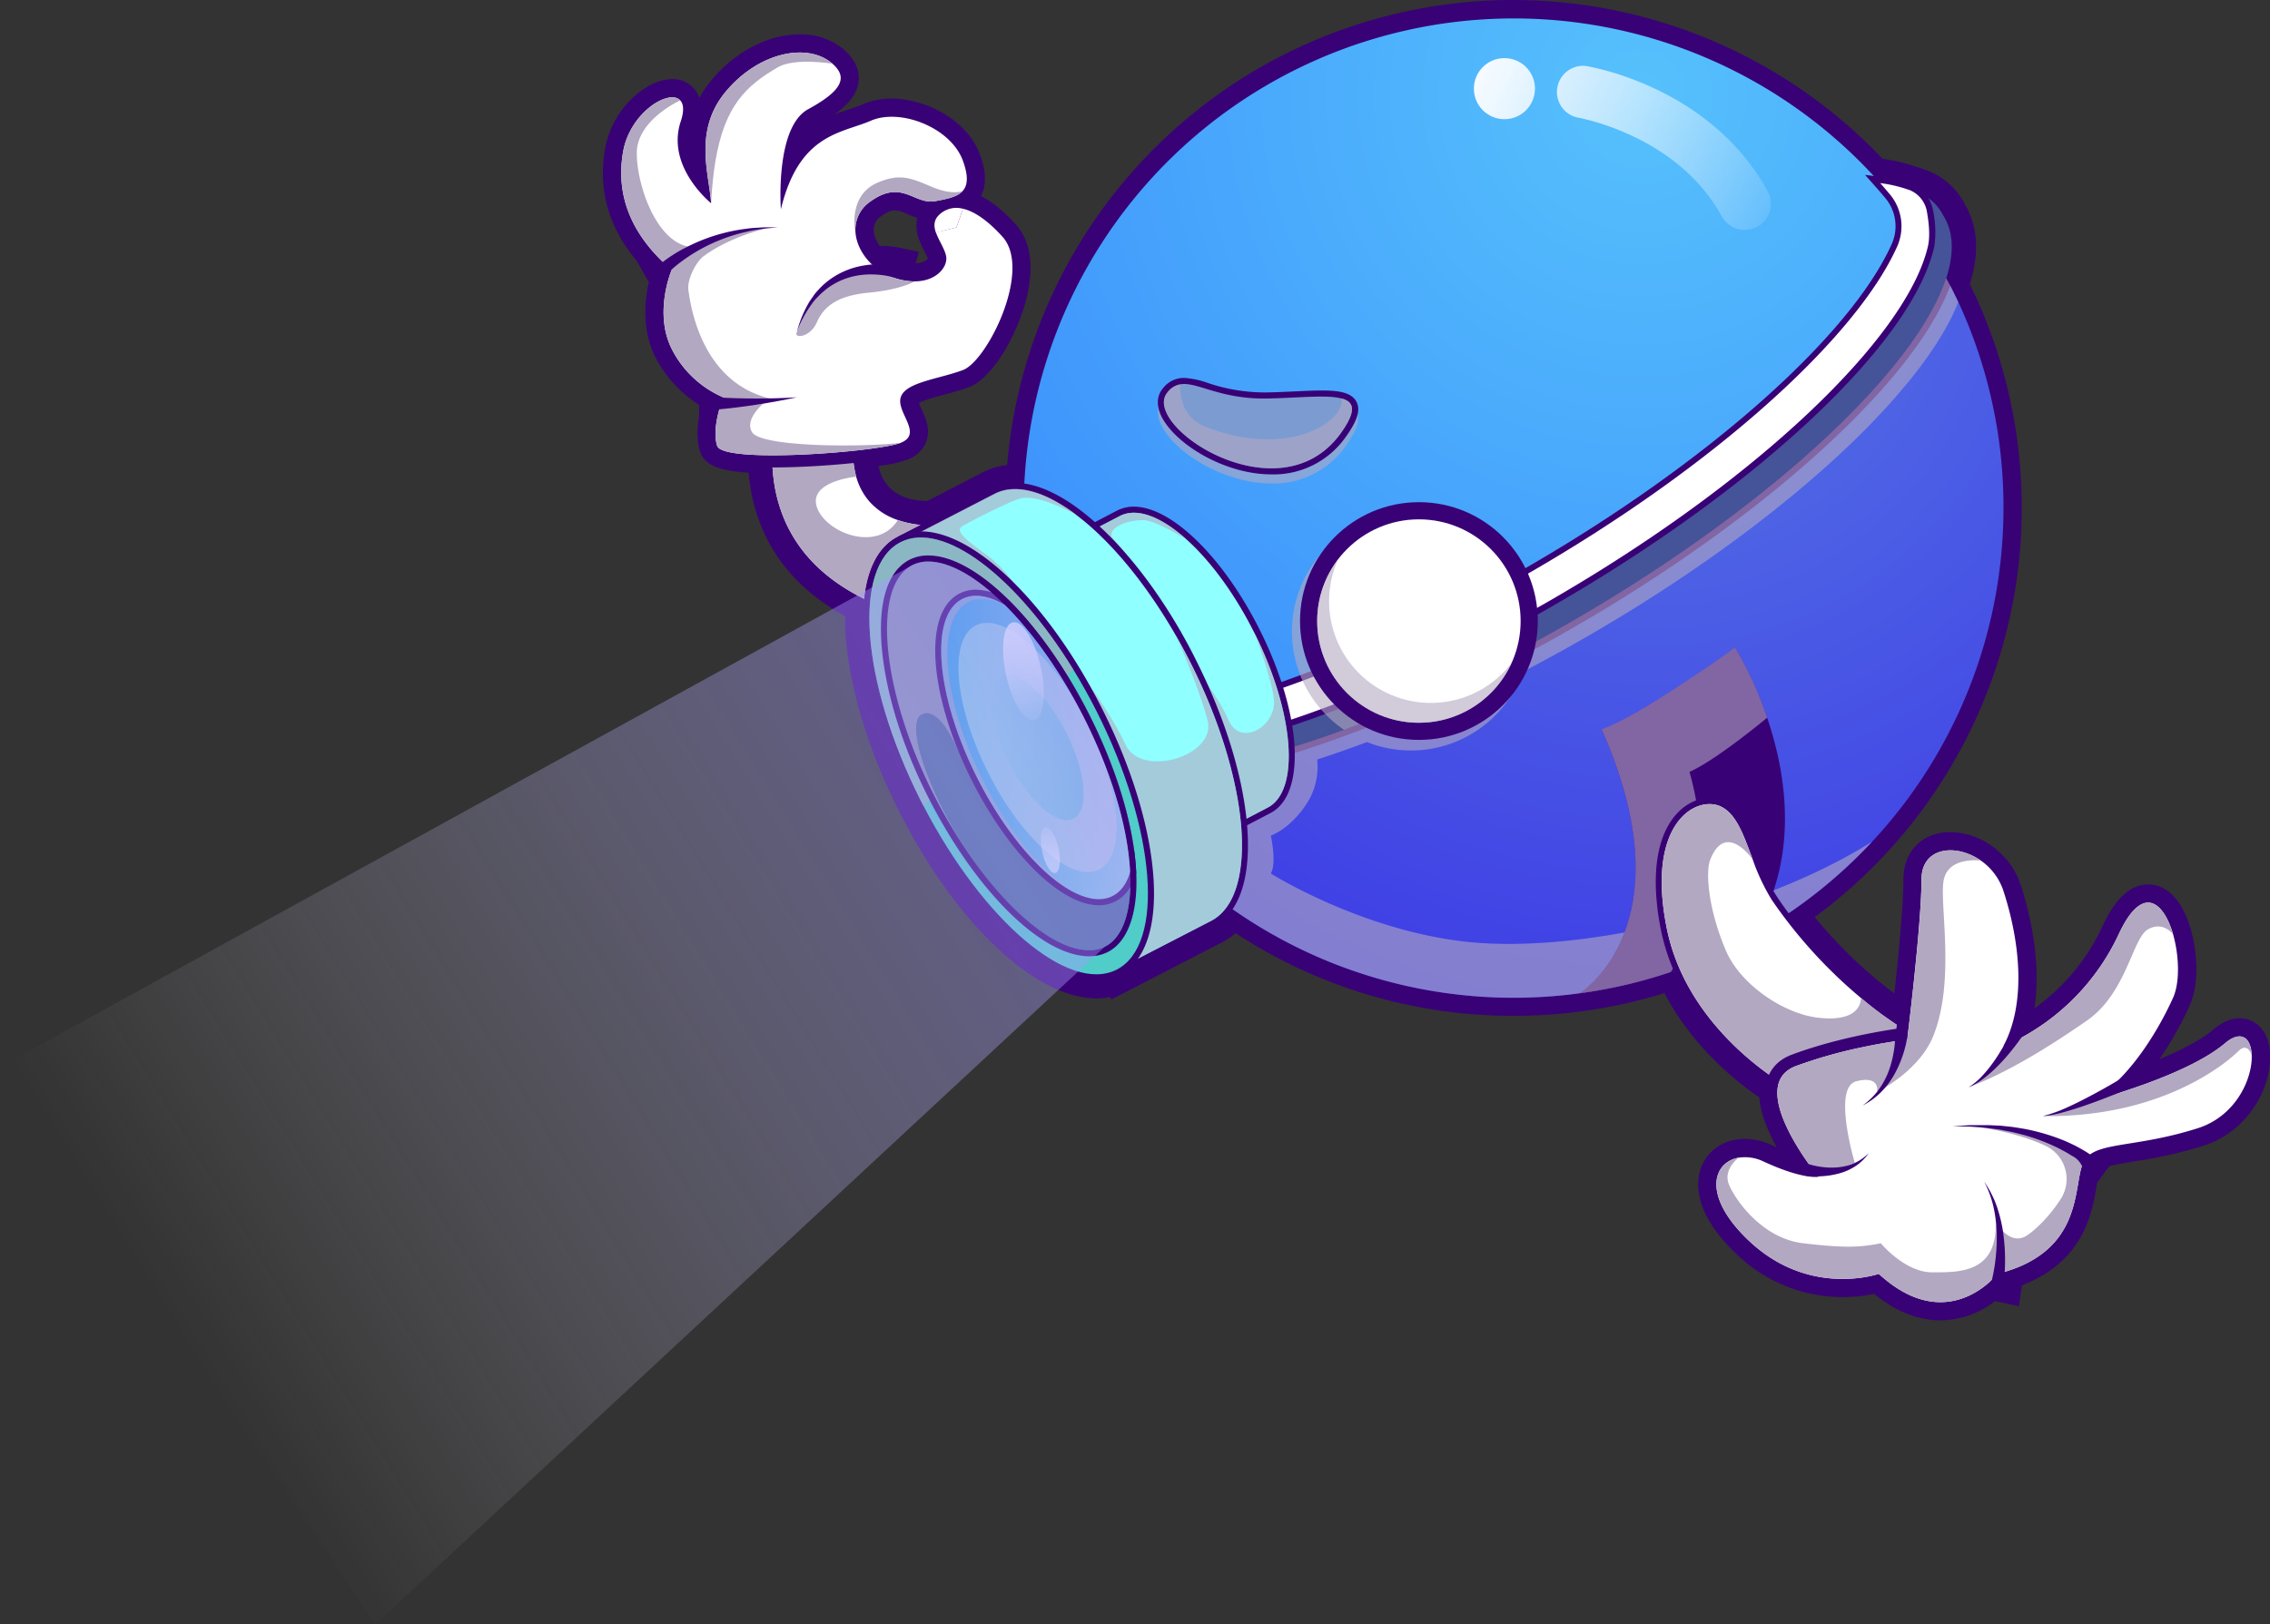 <svg xmlns="http://www.w3.org/2000/svg" xmlns:xlink="http://www.w3.org/1999/xlink" viewBox="0 0 748.25 535.55">
  <rect x="0" y="0" width="748.25" height="535.55" fill="#333333" stroke="none"/>
  <defs>
    <radialGradient id="未命名的渐变_643" data-name="未命名的渐变 643" cx="540.56" cy="31.36" r="281.64" gradientUnits="userSpaceOnUse">
      <stop offset="0" stop-color="#56c1fc"/>
      <stop offset="1" stop-color="#3a8cfc"/>
    </radialGradient>
    <radialGradient id="未命名的渐变_636" data-name="未命名的渐变 636" cx="545.46" cy="86.93" r="251.94" gradientUnits="userSpaceOnUse">
      <stop offset="0" stop-color="#5577e5"/>
      <stop offset="1" stop-color="#3f3ee5"/>
    </radialGradient>
    <linearGradient id="未命名的渐变_170" data-name="未命名的渐变 170" x1="310.27" y1="246.45" x2="373.68" y2="246.45" gradientUnits="userSpaceOnUse">
      <stop offset="0" stop-color="#30a4e4"/>
      <stop offset="1" stop-color="#9dd0e4"/>
    </linearGradient>
    <linearGradient id="未命名的渐变_6" data-name="未命名的渐变 6" x1="315.94" y1="246.45" x2="368.03" y2="246.45" gradientTransform="translate(147.71 -127.65) rotate(26.78)" gradientUnits="userSpaceOnUse">
      <stop offset="0" stop-color="#85d0e4"/>
      <stop offset="1" stop-color="#bbd0e4"/>
    </linearGradient>
    <linearGradient id="未命名的渐变_14" data-name="未命名的渐变 14" x1="326.78" y1="246.45" x2="357.19" y2="246.45" gradientTransform="translate(147.71 -127.65) rotate(26.78)" gradientUnits="userSpaceOnUse">
      <stop offset="0" stop-color="#87d0e5"/>
      <stop offset="0.3" stop-color="#6ecae1"/>
      <stop offset="0.95" stop-color="#2dbbd6"/>
      <stop offset="1" stop-color="#28bad5"/>
    </linearGradient>
    <linearGradient id="未命名的渐变_18" data-name="未命名的渐变 18" x1="-646.16" y1="904.08" x2="-653.09" y2="923.22" gradientTransform="matrix(-0.57, 0.46, -0.17, -1.61, 115.94, 1994.39)" gradientUnits="userSpaceOnUse">
      <stop offset="0" stop-color="#fff" stop-opacity="0"/>
      <stop offset="0.22" stop-color="#fff" stop-opacity="0.24"/>
      <stop offset="0.6" stop-color="#fff" stop-opacity="0.64"/>
      <stop offset="0.87" stop-color="#fff" stop-opacity="0.9"/>
      <stop offset="1" stop-color="#fff"/>
    </linearGradient>
    <linearGradient id="未命名的渐变_18-2" x1="-642.6" y1="882.74" x2="-645.85" y2="891.75" gradientTransform="matrix(0.57, -0.46, 0.17, 1.61, 568.88, -1447.8)" xlink:href="#未命名的渐变_18"/>
    <linearGradient id="未命名的渐变_18-3" x1="583.3" y1="93.68" x2="494.98" y2="0.13" gradientTransform="translate(18.03 200.46) rotate(-21.22)" xlink:href="#未命名的渐变_18"/>
    <linearGradient id="未命名的渐变_18-4" x1="587.83" y1="89.4" x2="499.51" y2="-4.14" gradientTransform="translate(18.03 200.46) rotate(-21.22)" xlink:href="#未命名的渐变_18"/>
    <linearGradient id="未命名的渐变_651" data-name="未命名的渐变 651" x1="61.5" y1="443.89" x2="365.54" y2="255.9" gradientUnits="userSpaceOnUse">
      <stop offset="0" stop-color="#fff" stop-opacity="0"/>
      <stop offset="0.22" stop-color="#e8e5ff" stop-opacity="0.24"/>
      <stop offset="0.6" stop-color="#c0b9ff" stop-opacity="0.64"/>
      <stop offset="0.87" stop-color="#a79dff" stop-opacity="0.9"/>
      <stop offset="1" stop-color="#9d92ff"/>
    </linearGradient>
  </defs>
  <g style="isolation: isolate">
    <g id="Layer_2" data-name="Layer 2">
      <g id="图层_2" data-name="图层 2">
        <g>
          <g>
            <g>
              <path d="M742.22,347.87c-.19-5.52-3.36-8.49-8.82-3.87-8.78,7.43-25.79,13.5-35.89,16.65l3.31-1.37L699,355.72l-.74.44c7.38-7.34,13.78-17.76,18-27.16,2.34-5.18,2-14,0-21h0c-3.07-10.53-10.07-16.84-17.89,0a74.94,74.94,0,0,1-32.22,34.23c.19-.27.39-.54.57-.83l-3.5-1.93c-.8,1.75-1.76,3.56-2.74,5.3l-.09.15h0c8-15.07,5-35.92,0-51.21a19.58,19.58,0,0,0-7.38-9.93c-8.25-5.82-19.62-4.56-19.62,6.22,0,7.83-1.29,21.88-2.52,33.5-.61,5.84-1.21,11.07-1.63,14.6-17.44-10.81-31.59-26.2-39.66-37a161.62,161.62,0,0,0,55.9-201.5c-.86-1.85-1.76-3.67-2.68-5.48.22-.62.44-1.23.64-1.84,2.78-8.62,2.51-15.91-.81-21.66l-.25-.42c-1.59-2.8-4-7-11.44-9.14l-.54-.16-.06,0-.09-.08-.46-.13A46.39,46.39,0,0,0,620,58.39l-2.35-.31A161.49,161.49,0,0,0,337.61,159.42a22.52,22.52,0,0,0-3-.22,16.77,16.77,0,0,0-7.59,1.74l-20,10.32c-8.24-.07-23.95-2.84-23.88-22.83,6.56-.74,11.77-1.62,13.79-2.43,7.5-3-1.5-10.05,0-15s12.55-6,20.53-9,23-33,13-44c-5.17-5.68-9.54-8.43-13.1-9.2a8.16,8.16,0,0,0-7.9,2.2c-1.68,1.68-1.6,3.66-.9,5.7,1,2.81,3.11,5.74,3.4,8.14.39,3.28-3.26,8-10.47,8h0a21.26,21.26,0,0,1-6.52-1.11c-.42-.13-.83-.29-1.24-.46l.73.2,1-3.86a22.71,22.71,0,0,0-2.88-.39c-.94-.07-1.87-.1-2.8-.09s-1.57,0-2.35.12A16.63,16.63,0,0,1,282,76.34a11.25,11.25,0,0,1,5.11-10c10.34-7.32,14.23,1.32,21.28,0,3.7-.7,7.12-1.3,8.94-3.31h0c1.65-1.82,2-4.78.1-10-4-11-20.68-17.4-30.34-13.2S263.4,44,257.4,69c0,0-2-27,9-33s13.27-10.39,8-15c-8-7-24-4-35,9s-5.61,27.37-5,37c0,0-15-12-10-27,1.16-3.48.92-5.72-.17-6.9C220.62,29.2,207.7,37,205.4,50c-2.72,15.44,3.78,27.37,13.1,36.36-.5.38-1,.78-1.51,1.23l2.83,2.82c.46-.48,1-1,1.52-1.47l.06.06s-6,14,0,26a34,34,0,0,0,17,16,.82.82,0,0,1,0,.11c-.65,0-1.31-.06-2-.11v4l.72-.07c-1,3.46-1.91,8.48-.72,12.07.7,2.1,7.41,3,16.15,3.1-.14,14.34,4.7,36.3,32.17,49.5a71.17,71.17,0,0,0,.1,10.28c1.26,16.33,7.25,35.82,16.86,54.88,17.38,34.42,41.93,58.47,59.7,58.47a16.67,16.67,0,0,0,7.58-1.74h0l31-16a17,17,0,0,0,6.33-5.7A161.75,161.75,0,0,0,520.6,327.55c1.29-.17,2.56-.36,3.84-.56l1.42-.24c.8-.14,1.6-.27,2.4-.42l1.17-.23c.88-.16,1.77-.33,2.64-.51l.85-.19c1-.21,2-.42,2.94-.65l.58-.15c1.06-.25,2.12-.51,3.17-.78l.39-.1,3.33-.91.26-.08c1.15-.33,2.28-.67,3.41-1l.23-.07c1.14-.36,2.27-.73,3.4-1.11h0l.3-.1.82-.29c9,20.85,26.56,33.72,34.2,38.56-1.07,7.82,6,19.13,10.29,25.16-.29-.09-.57-.18-.83-.28l-1.07,3.86a23.67,23.67,0,0,0,3.12.33c.59,0,1.17.05,1.75,0l.16.2s-5,1-18-5a14.06,14.06,0,0,0-8.3-1.3,9.3,9.3,0,0,0-3.54,1.36c-5.63,3.65-6.24,13.51,6.84,25.94,20,19,42.89,11,42.89,11,18.39,16.87,32.48,6.63,37.3,2-.05.2-.09.42-.14.62l3.91.84c.19-1.39.31-2.74.39-4.07,25-7.44,22.83-26.91,25.52-34.94a5.32,5.32,0,0,0,.63,1.09l3.07-4.13c-.33-.26-.65-.49-1-.72,5.37-3.88,17.34-2.91,35.39-8.65,12.74-4.05,18.1-16.49,17.83-24.1Z" fill="#390176"/>
              <g>
                <path d="M639.6,435.33c-7.4,0-14.73-2.93-21.84-8.73a49.29,49.29,0,0,1-10.35,1.07,50.21,50.21,0,0,1-35.14-14.32c-11.16-10.61-12.92-19.13-12.43-24.41A14.26,14.26,0,0,1,566.3,378a15.19,15.19,0,0,1,5.81-2.25,18.15,18.15,0,0,1,3-.25,21,21,0,0,1,8.8,2l1.75.79c-2.95-5.33-5.32-11.12-5.73-16.45-8.09-5.55-22.25-17.05-31.3-34.41-1.12.35-2.25.69-3.39,1l-.27.09c-1.15.32-2.3.64-3.46.94l-.39.1c-1.1.29-2.2.56-3.3.82l-.59.15c-1,.24-2,.46-3.06.68l-.88.19-2.68.53-1.27.24c-.67.13-1.35.24-2,.35l-1,.17-.94.16c-1.32.21-2.65.41-4,.59a169.72,169.72,0,0,1-22.5,1.5,166.47,166.47,0,0,1-91.63-27.28,22,22,0,0,1-4.61,3.13l-36.35,18.76-.41-.81a24,24,0,0,1-4.52.43c-20.27,0-46.41-24.83-65.05-61.77-10-19.74-16.18-40-17.49-57.12-.19-2.44-.28-4.83-.25-7.14-24.39-13.22-30.68-33.37-31.83-47.3-10.21-.62-14.59-2.63-16-7-1-3.13-1.14-7-.31-11.57v-3.79A40.32,40.32,0,0,1,216,117.68c-4.47-8.94-3.53-18.56-2.12-24.68l-4.09-7.13c-9.25-11-12.72-23.39-10.33-36.91,2.3-13.09,13.56-22.87,22.08-22.87a9.14,9.14,0,0,1,9,6.22,35.87,35.87,0,0,1,4.23-6.19c7.85-9.26,18.61-14.79,28.8-14.79a22,22,0,0,1,14.74,5.15c4.4,3.86,5,7.75,4.7,10.34-.5,4.51-3.86,8-8,10.94,1.69-.66,3.33-1.21,4.88-1.73,1.72-.58,3.34-1.12,4.74-1.73a23,23,0,0,1,9.25-1.8c11,0,24.92,6.9,29.12,18.45.82,2.24,3.08,8.44.35,13.72,3.69,1.84,7.47,4.92,11.45,9.29,4.88,5.36,6.14,13.67,3.65,24-2.87,12-11.17,26.71-18.93,29.64-2.7,1-5.56,1.79-8.32,2.53-2.55.69-6.59,1.77-8.3,2.74.23.63.61,1.46.89,2.08,1.31,2.85,3.09,6.76,1.43,10.9a10.33,10.33,0,0,1-6.13,5.7,46.69,46.69,0,0,1-9.52,2.08c2.23,10.27,11.28,11.43,16,11.59l18.66-9.63a22.21,22.21,0,0,1,7.76-2.27A167.34,167.34,0,0,1,498.53,0h.38A168,168,0,0,1,620.59,52.41l.22,0A53.21,53.21,0,0,1,631.6,55l1.8.49.15.15A23,23,0,0,1,647.6,67.24l.24.41c4.14,7.16,4.63,15.92,1.46,26.05.59,1.19,1.13,2.31,1.63,3.38A167.51,167.51,0,0,1,598.2,302.37a151.89,151.89,0,0,0,26.21,25.19c.17-1.5.34-3.07.51-4.69,1.63-15.37,2.48-26.74,2.48-32.87,0-9.36,6.24-15.65,15.52-15.65a23.88,23.88,0,0,1,13.56,4.53,25.39,25.39,0,0,1,9.63,13c2.53,7.74,6.94,24.4,4.5,40.56A68.72,68.72,0,0,0,693,305.47c1.6-3.43,6.44-13.87,15.11-13.87,3.62,0,10.25,1.92,14,14.72l.23.82v.05c2,7.35,2.54,17.47-.54,24.28a112.43,112.43,0,0,1-10,17.74c7.94-3.27,14.06-6.61,17.81-9.79,2.9-2.45,5.81-3.7,8.66-3.7,4.51,0,9.17,3.28,9.94,10.56l.1.2v1.29c.35,11-7.23,25.25-22,30a150,150,0,0,1-23,5.18c-3.12.51-6,1-8,1.53l-4,5.38c-.07.41-.15.83-.22,1.26-.85,4.91-2,11.64-6,18-4.06,6.57-10.32,11.49-18.65,14.68,0,.15-.92,6.85-.92,6.85L657.62,429A29.76,29.76,0,0,1,639.6,435.33ZM290.16,81.09c.94,0,1.9,0,2.85.11a28.53,28.53,0,0,1,3.62.49L302.86,83l-1,3.82c2.46-.1,3.63-1.07,4-1.56-.22-.59-.74-1.61-1.1-2.32a35.13,35.13,0,0,1-1.91-4.25,12.32,12.32,0,0,1-.5-6.89,35.82,35.82,0,0,1-3.43-1.27A11,11,0,0,0,295,69.34c-.45,0-1.81,0-4.46,1.88A5.26,5.26,0,0,0,288,76.05a9.52,9.52,0,0,0,2,5Z" fill="#390176"/>
                <g>
                  <path d="M623.68,65A14.73,14.73,0,0,1,625.9,80C613.25,110,566.64,152.8,504.2,188.84c-59,34.06-116.17,52.85-149.5,51.44a159.71,159.71,0,0,1-10-24.77A161.53,161.53,0,0,1,619.76,60.37C621.1,61.87,622.4,63.4,623.68,65Z" fill="url(#未命名的渐变_643)"/>
                  <path d="M660.4,167.5A161.51,161.51,0,0,1,367,260.69q-1.67-2.35-3.26-4.78c15.38,1.75,37-1.6,62.1-9.44,27.76-8.66,59.8-22.82,92.38-41.63C583.72,167,631.81,121.71,641.54,91.69c1.39,2.6,2.7,5.25,4,7.93A160.89,160.89,0,0,1,660.4,167.5Z" fill="url(#未命名的渐变_636)"/>
                  <path d="M372.28,258.36a78.2,78.2,0,0,1-8.78-.46c-11.77-1.35-19.75-5.51-23.74-12.39l-3.89-6.8,6.53,3.86c4.25,2.54,10.07,4.09,17.29,4.6,1.77.13,3.65.19,5.58.19,34.63,0,90.16-19.64,144.93-51.25,65.64-37.89,116.35-85.3,123.34-115.28.05-.22.09-.41.12-.61a30.21,30.21,0,0,0-.48-10.16,7.4,7.4,0,0,0-3.64-5.12l-.56-.3-.29-.6-2.13-4.22L631,61.08c7.43,2.12,9.85,6.34,11.44,9.14l.25.42c3.32,5.75,3.59,13,.81,21.66-10.15,31.3-60.07,77.22-124.25,114.27C463.87,238.52,407.58,258.36,372.28,258.36Z" fill="#390176"/>
                  <path d="M641.54,91.69c-9.73,30-57.82,75.32-123.34,113.15-62,35.82-122.08,54.76-154.48,51.07-10.78-1.23-18.5-5-22.23-11.4l-.12-.22c4.59,2.74,10.73,4.35,18.17,4.88,33,2.34,91.37-16.53,151.66-51.33,68.06-39.29,117.31-86.63,124.28-116.56q.09-.36.15-.75c.6-3.38.1-7.61-.49-10.83a9.38,9.38,0,0,0-4.64-6.51l-.1-.19c7,2,8.91,5.89,10.5,8.64C644,77,644.08,83.82,641.54,91.69Z" fill="#455399"/>
                  <path d="M365.27,251.36c-2,0-4-.06-5.87-.19-7.84-.56-14.25-2.3-19-5.16l-.46-.28-.26-.46a20.25,20.25,0,0,1-2.39-7.46c-.82-6.54,1.08-14.35,5.65-23.22l2.23-4.34,1.45,4.67a158.74,158.74,0,0,0,9.39,23.4q1.16,0,2.34,0c34.63,0,90.16-19.63,144.9-51.24,59.46-34.33,106.69-76.2,120.35-106.69a14.48,14.48,0,0,0-2.15-15.09c-1-1.22-2.08-2.44-3.13-3.64l-3.55-4,5.31.7a46.39,46.39,0,0,1,9.77,2.29l.46.13.09.08a10.78,10.78,0,0,1,1.13.56,11.42,11.42,0,0,1,5.63,7.89,33.58,33.58,0,0,1,.49,11.54c0,.28-.1.59-.17.88-7.33,31.45-57.65,78.8-125.23,117.81C456.86,231.52,400.56,251.36,365.27,251.36Z" fill="#390176"/>
                  <path d="M635.63,80.53q-.06.39-.15.75c-7,29.93-56.22,77.27-124.28,116.56-60.29,34.8-118.67,53.67-151.66,51.33-7.44-.53-13.58-2.14-18.17-4.88a18.23,18.23,0,0,1-2.15-6.72c-.78-6.25,1.15-13.73,5.44-22.06a159.71,159.71,0,0,0,10,24.77c33.33,1.41,90.51-17.38,149.5-51.44C565.79,153.28,612,111.11,625.37,81.24a16.4,16.4,0,0,0-2.44-17.19q-1.56-1.86-3.17-3.68a44.83,44.83,0,0,1,9.41,2.21l.05,0a8.71,8.71,0,0,1,1.28.59,9.38,9.38,0,0,1,4.64,6.51C635.73,72.92,636.23,77.15,635.63,80.53Z" fill="#fff"/>
                  <path d="M487.48,310.88C451.05,308.25,418.9,288,418.9,288c2-3.51,0-12.49,0-12.49s6-2,11.32-9.8a22.27,22.27,0,0,0,3.95-15.29h0q8-2.59,16.41-5.76A39.2,39.2,0,0,0,502,221.47q10.53-5.47,21.2-11.63c63.42-36.62,110.51-80.24,122.29-110.22-1.25-2.68-2.56-5.33-4-7.93-9.73,30-57.82,75.32-123.34,113.15q-7.11,4.11-14.17,7.9a39.19,39.19,0,1,0-61,27.86c-6.06,2.24-12,4.25-17.69,6l-.19.06q-2.6.8-5.14,1.54l-1,.29-4.3,1.2-1.09.29c-1.49.39-2.95.77-4.41,1.13l-.7.17q-5.1,1.24-9.93,2.18l-.93.18-3.68.66-1.3.21c-1.1.18-2.19.34-3.26.5l-1.28.18-3.52.42-.77.09c-1.41.14-2.78.26-4.13.36l-.89.05c-1,.06-2,.12-3,.15l-1.32,0-2.47,0h-1.34c-.82,0-1.62,0-2.42-.09l-1.13-.05c-1.14-.08-2.26-.17-3.34-.29q1.59,2.43,3.26,4.78a161.42,161.42,0,0,0,250.07,16.9C580.21,300.66,523.89,313.5,487.48,310.88Z" fill="#b2a8c1" opacity="0.6" style="mix-blend-mode: multiply"/>
                  <g>
                    <circle cx="467.71" cy="204.76" r="39.19" fill="#390176"/>
                    <circle cx="467.71" cy="204.76" r="33.53" fill="#fff"/>
                    <path d="M471.63,231.76a33.53,33.53,0,0,1-30.53-47.39,33.53,33.53,0,1,0,57.14,34.25A33.47,33.47,0,0,1,471.63,231.76Z" fill="#b2a8c1" opacity="0.6" style="mix-blend-mode: multiply"/>
                  </g>
                  <g>
                    <path d="M407,271.1c-1.5-15.44-7.29-33.78-16.3-51.63-8.89-17.61-20.06-33-31.45-43.42l-2.12-1.93,11.13-5.8a11.94,11.94,0,0,1,5.48-1.27c12.36,0,29.36,16.56,41.33,40.27,14.12,28,15.69,54.7,3.59,60.81l-11.37,5.92Z" fill="#390176"/>
                    <path d="M417.76,266.34,409,270.91c-1.47-15.09-7.06-33.62-16.51-52.34a181.94,181.94,0,0,0-14.25-23.7,128,128,0,0,0-17.64-20.3l8.59-4.48c5.68-2.87,13.73.36,22,7.84,7.69,6.92,15.61,17.51,22.06,30.29l0,0v0C426.7,234.83,428.69,260.82,417.76,266.34Z" fill="#8fffff"/>
                    <path d="M378.24,194.87a128,128,0,0,0-17.64-20.3l8.59-4.48c5.68-2.87,13.73.36,22,7.84,0,0-10.33-6.43-14.33-6.43-7,0-12.17,3.43-10,6S374.9,186.5,378.24,194.87Z" fill="#b2a8c1" opacity="0.6" style="mix-blend-mode: multiply"/>
                    <path d="M417.76,266.34,409,270.91c-1.47-15.09-7.06-33.62-16.51-52.34,0,0,8.55,9.84,12.48,18.89s15.93,2,14.93-7c-.78-7-6.14-21.15-6.59-22.23C426.7,234.83,428.69,260.82,417.76,266.34Z" fill="#b2a8c1" opacity="0.6" style="mix-blend-mode: multiply"/>
                  </g>
                  <path d="M311.9,171l-15,7.74c-6.32,3.19-9.69,11-10.24,21.78C240.91,180,254.4,136,254.4,136l29.34,5.15C278.09,176.3,311.9,171,311.9,171Z" fill="#390176"/>
                  <path d="M303.48,173.08l-7.5,3.86c-6.21,3.14-10,10.21-11.09,20.52-16.76-8.25-26.7-20.77-29.55-37.24a58.1,58.1,0,0,1,.54-21.93l25.6,4.49a35.85,35.85,0,0,0,.74,14.38,21.25,21.25,0,0,0,4.19,8,21.68,21.68,0,0,0,9.58,6.32A32.2,32.2,0,0,0,303.48,173.08Z" fill="#fff"/>
                  <path d="M303.48,173.08l-7.5,3.86c-6.21,3.14-10,10.21-11.09,20.52-16.76-8.25-26.7-20.77-29.55-37.24a58.1,58.1,0,0,1,.54-21.93l25.6,4.49a35.85,35.85,0,0,0,.74,14.38s-15.62,1.45-13,9.89,19.82,15.38,26.73,4.42h0A32.2,32.2,0,0,0,303.48,173.08Z" fill="#b2a8c1"/>
                  <path d="M254.76,154.11c-16.82,0-20.95-2.24-22.15-5.84-1.63-4.89-.3-11.26.87-15.2a38.51,38.51,0,0,1-15.65-16.28c-5.13-10.25-2.69-21.49-1.1-26.59-12.83-11.85-18-25.6-15.26-40.9,2.14-12.14,12.38-21.21,20.11-21.21A7.3,7.3,0,0,1,227.71,31c1.77,2.45,1.93,5.89.49,10.23a16.39,16.39,0,0,0,.46,11.36c-.5-7.82.55-16.77,7.69-25.21,7.47-8.83,17.66-14.09,27.27-14.09A20,20,0,0,1,277,18c3,2.64,4.37,5.53,4,8.61-.49,4.44-4.3,8.3-12.75,12.91-2.22,1.21-4,4.19-5.24,8.6,5.59-6.2,12.12-8.39,17.48-10.19,1.77-.59,3.43-1.14,4.91-1.79a21.15,21.15,0,0,1,8.45-1.63c10.33,0,23.34,6.41,27.24,17.13,2,5.39,2,9.35.26,12.47a9.34,9.34,0,0,1-1,1.45c4.1,1.52,8.44,4.79,13,9.76s5.51,12.53,3.18,22.21c-2.7,11.21-10.63,25.56-17.7,28.23-2.6,1-5.4,1.74-8.12,2.47-3.06.82-9.43,2.53-10,3.91-.11.6.8,2.6,1.29,3.67,1.21,2.67,2.73,6,1.39,9.33a8.4,8.4,0,0,1-5,4.58c-5.45,2.18-27.46,4.4-43.63,4.4ZM295,67.34a10,10,0,0,0-5.61,2.24A7.27,7.27,0,0,0,286,77c.72,4.64,5,9.21,10.09,10.85a17.38,17.38,0,0,0,5.29.92,7.76,7.76,0,0,0,5.77-2.07,2.35,2.35,0,0,0,.74-1.41A14.59,14.59,0,0,0,306.52,82c-1.47-2.91-3.8-7.49-1.56-11.68a22.34,22.34,0,0,1-5.29-1.67A12.56,12.56,0,0,0,295,67.34Z" fill="#390176"/>
                  <path d="M317.43,122c-8,3-19,4-20.53,9s7.5,12,0,15-58.5,7-60.5,1,2-16,2-16a34,34,0,0,1-17-16c-6-12,0-26,0-26-10.81-9.25-19-22-16-39,2.3-13,15.22-20.8,18.83-16.9,1.09,1.18,1.33,3.42.17,6.9-5,15,10,27,10,27-.61-9.63-6-24,5-37s27-16,35-9c5.27,4.61,3,9-8,15s-9,33-9,33c6-25,20-25,29.66-29.2S313.4,42,317.4,53c1.9,5.22,1.55,8.18-.1,10h0c-1.82,2-5.24,2.61-8.94,3.31-7,1.32-10.94-7.32-21.28,0a11.25,11.25,0,0,0-5.11,10c.22,4.6,3.07,9.33,7.36,12.48a19.34,19.34,0,0,0,5.59,2.87,21.26,21.26,0,0,0,6.52,1.11h0c7.21,0,10.86-4.68,10.47-8-.29-2.4-2.43-5.33-3.4-8.14L315.25,75l2.05-5.73V68.8c3.56.77,7.93,3.52,13.1,9.2C340.4,89,325.4,119,317.43,122Z" fill="#fff"/>
                  <path d="M317.3,68.8v.42L315.25,75,308.5,76.7c-.7-2-.78-4,.9-5.7A8.16,8.16,0,0,1,317.3,68.8Z" fill="#fff"/>
                  <path d="M317.28,63c-1.82,2-5.24,2.61-8.94,3.31-7,1.32-10.94-7.32-21.28,0a11.25,11.25,0,0,0-5.11,10c-.94-5.15-.05-12.84,7.14-16S299.9,58.5,306.9,61.5C313.61,64.38,317,63.12,317.28,63Z" fill="#b2a8c1"/>
                  <path d="M274.4,21s-12.46-2.06-18,1.18c-10.31,6-17.56,12.54-20.62,31.2-.33,2-.6,4.09-.83,6.36s-.41,4.68-.55,7.26c-.61-9.63-6-24,5-37S266.4,14,274.4,21Z" fill="#b2a8c1"/>
                  <path d="M301.42,92.8c-.32.19-4.6,2.68-14.85,3.67-10.67,1-15,4.58-17.32,9.81s-7.82,5.31-6.58,3.27l4-9.8,9.12-8.06,8.37-4.06,5.11,1.19a19.34,19.34,0,0,0,5.59,2.87A21.26,21.26,0,0,0,301.42,92.8Z" fill="#b2a8c1"/>
                  <path d="M247.9,142.5c-3-5,5.77-11.15,5.77-11.15-21.24-5.16-25.77-27.85-26.77-35.85v-.06c-.4-3.2,2.41-9,5-10.94,8.94-6.61,20.65-9.17,20.65-9.17-9.17.49-18.38,4.59-24.31,7.81a16.62,16.62,0,0,1,.66-1.64c-12,0-19-20-19-31s14.33-17.4,14.33-17.4C220.62,29.2,207.7,37,205.4,50c-3,17,5.19,29.75,16,39,0,0-6,14,0,26a34,34,0,0,0,17,16s-4,10-2,16,53,2,60.5-1C284.9,147.5,250.9,147.5,247.9,142.5Z" fill="#b2a8c1"/>
                  <path d="M419.1,159.41c-15.63,0-32.09-10.23-36.37-19.38-1.6-3.41-1.4-6.58.55-8.93a8.71,8.71,0,0,1,7.06-3.5,28.24,28.24,0,0,1,7.77,1.66,58.75,58.75,0,0,0,18.42,3.13h1c3.27-.06,6.4-.21,9.42-.35s6.12-.29,8.71-.29c5,0,9.8.45,11.48,3.74,1.38,2.68.28,6.24-3.54,11.56A29,29,0,0,1,419.1,159.41Z" fill="#b2a8c1" opacity="0.6" style="mix-blend-mode: multiply"/>
                  <g>
                    <path d="M367.14,317.93l.21-.11c14.52-7.67,11-45.38-7.64-82.35A185.09,185.09,0,0,0,348.5,216.2l-.1-.15c-15-22.38-32.58-36.85-44.82-36.85a12.59,12.59,0,0,0-5.77,1.31L296,176.94l31-16a16.77,16.77,0,0,1,7.59-1.74c7.94,0,17.4,4.81,27.37,13.89,9.57,8.73,18.92,20.76,27.05,34.81l.15.16.08.25c1.72,3,3.42,6.13,5,9.36,9.23,18.28,15.16,37.12,16.71,53.05,1.75,17.95-2.18,30.3-11,34.78l-31,16Z" fill="#390176"/>
                    <path d="M399.05,303.71l-31,16c16-8.09,13.09-46.21-6.56-85.14A187,187,0,0,0,350.07,215h0a152.86,152.86,0,0,0-11-14.56l0,0c-15.42-17.91-31.56-26.94-42.12-21.62l31-16c7.18-3.62,16.94-.61,27.29,7.32l0,0c1.78,1.36,3.58,2.87,5.38,4.51,9.18,8.37,18.55,20.27,26.78,34.54l0,0c1.75,3,3.45,6.18,5.09,9.42,9.45,18.72,15,37.25,16.51,52.34C410.58,287.21,407.37,299.51,399.05,303.71Z" fill="#8fffff"/>
                    <path d="M355.19,170c-.66-.37-13.29-7.54-19.29-5.54-4.09,1.37-15.53,7.14-18.76,9.07s4.79,6.84,8.76,9.93A46.9,46.9,0,0,1,339,200.34c-15.42-17.91-31.56-26.94-42.12-21.62l31-16C335.08,159.1,344.84,162.11,355.19,170Z" fill="#b2a8c1" opacity="0.6" style="mix-blend-mode: multiply"/>
                    <path d="M399.05,303.71l-31,16c16-8.09,13.09-46.21-6.56-85.14A187,187,0,0,0,350.07,215c.49.6,12.83,13.55,21,30.64,5.16,10.75,28.8,3.91,27.15-7.24-.42-2.89-5.34-17.55-10.85-29.2,1.75,3,3.45,6.18,5.09,9.42,9.45,18.72,15,37.25,16.51,52.34C410.58,287.21,407.37,299.51,399.05,303.71Z" fill="#b2a8c1" opacity="0.6" style="mix-blend-mode: multiply"/>
                  </g>
                  <path d="M419.1,156.41c-15.63,0-32.09-10.23-36.37-19.38-1.6-3.41-1.4-6.58.55-8.93a8.71,8.71,0,0,1,7.06-3.5,28.24,28.24,0,0,1,7.77,1.66,58.75,58.75,0,0,0,18.42,3.13h1c3.27-.06,6.4-.21,9.42-.35s6.12-.29,8.71-.29c5,0,9.8.45,11.48,3.74,1.38,2.68.28,6.24-3.54,11.56A29,29,0,0,1,419.1,156.41Z" fill="#390176"/>
                  <path d="M441.93,142.87c-20.23,28.11-66.18-2.62-57.11-13.49a6.84,6.84,0,0,1,4.26-2.67h0c5.49-.94,13,4.94,28.44,4.68,10.46-.18,19.84-1.33,24.68,0C446.49,132.48,447.21,135.53,441.93,142.87Z" fill="#7c9bd1"/>
                  <path d="M441.93,142.87c-20.23,28.11-66.18-2.62-57.11-13.49a6.84,6.84,0,0,1,4.26-2.67c-.09.26-.87,10.25,7.82,13.79,27,11,46.61-1.32,45.3-9.16C446.49,132.48,447.21,135.53,441.93,142.87Z" fill="#b2a8c1" opacity="0.6" style="mix-blend-mode: multiply"/>
                  <path d="M361.38,323.23c-17.77,0-42.32-24.05-59.7-58.47-9.61-19.06-15.6-38.55-16.86-54.88-1.31-16.94,2.67-28.64,11.19-32.94a16.66,16.66,0,0,1,7.57-1.74c17.78,0,42.33,24.05,59.7,58.47,9.62,19.06,15.61,38.55,16.87,54.88,1.3,16.94-2.67,28.64-11.19,32.94A16.67,16.67,0,0,1,361.38,323.23Z" fill="#390176"/>
                  <path d="M368.05,319.71c-15.77,8-44-16.14-63.65-54-.32-.61-.63-1.22-.94-1.84-19.64-38.93-22.58-77.05-6.56-85.14,14-7.08,38,11.22,56.88,42,2.68,4.37,5.27,9,7.71,13.83C381.14,273.5,384.08,311.62,368.05,319.71Z" fill="#50ccc9"/>
                  <path d="M353.78,220.74l-49.38,45c-.32-.61-.63-1.22-.94-1.84-19.64-38.93-22.58-77.05-6.56-85.14C310.94,171.64,334.86,189.94,353.78,220.74Z" fill="#b2a8c1" opacity="0.6" style="mix-blend-mode: multiply"/>
                  <path d="M364.22,312.11a11.51,11.51,0,0,1-5.22,1.18c-11,0-25.81-12.11-38.9-30.69-.4-.56-.79-1.13-1.18-1.71a168.07,168.07,0,0,1-11.28-19.14c-17.2-34.09-20.37-68.64-6.9-75.43a11.51,11.51,0,0,1,5.22-1.18c10.13,0,23.55,10.32,35.85,26.52a164.25,164.25,0,0,1,15.51,25c8.6,17,13.95,34.42,15.07,48.92C373.45,299.3,370.47,309,364.22,312.11Z" fill="#4a6899"/>
                  <path d="M318.92,280.89a168.07,168.07,0,0,1-11.28-19.14c-17.2-34.09-20.37-68.64-6.9-75.43a11.51,11.51,0,0,1,5.22-1.18c10.13,0,23.55,10.32,35.85,26.52l.08,4-26,32.06s-6-15.2-12-12.2S306.91,263,318.92,280.89Z" fill="#b2a8c1" opacity="0.6" style="mix-blend-mode: multiply"/>
                  <path d="M374.53,287.83c-1.28,4.52-3.62,7.73-6.92,9.4a11.91,11.91,0,0,1-5.4,1.24c-12.44,0-29.65-16.9-41.86-41.1-6.72-13.32-10.94-26.92-11.88-38.32-1-12,1.8-20.32,7.88-23.39a11.87,11.87,0,0,1,5.4-1.23,21.64,21.64,0,0,1,10.5,3.26c2.43,2.39,4.87,5,7.28,7.93a158.65,158.65,0,0,1,19.57,30.16c7.75,15.36,12.67,30.57,14.58,43.52A81.21,81.21,0,0,1,374.53,287.83Z" fill="#390176"/>
                  <path d="M373.68,279.3c-.15,8-2.44,13.86-7,16.15-11,5.53-30.92-11.92-44.58-39s-15.84-53.49-4.88-59c5.71-2.88,13.85.47,22.28,8.17a158.65,158.65,0,0,1,19.57,30.16C366.85,251.14,371.77,266.35,373.68,279.3Z" fill="url(#未命名的渐变_170)"/>
                  <path d="M324.13,257.47c-13.66-27.07-15.84-53.49-4.88-59,3.18-1.6,7.11-1.27,11.42.66-5.09-2.78-9.75-3.51-13.42-1.66-11,5.53-8.78,32,4.88,59,9.69,19.18,22.53,33.52,33.09,38.28C345.07,289.18,333.21,275.45,324.13,257.47Z" fill="#b2a8c1" opacity="0.6" style="mix-blend-mode: multiply"/>
                  <ellipse cx="341.98" cy="246.45" rx="18.26" ry="45.09" transform="translate(-74.36 180.51) rotate(-26.78)" fill="url(#未命名的渐变_6)"/>
                  <g opacity="0.4">
                    <ellipse cx="341.98" cy="246.45" rx="10.66" ry="26.31" transform="translate(-74.36 180.51) rotate(-26.78)" fill="url(#未命名的渐变_14)"/>
                  </g>
                  <path d="M577.45,308.63h0a160.43,160.43,0,0,1-56.84,18.91s36.3-22.05,7.3-87.05c0,0,6.16-1.75,22-12,17-11,22-15,22-15a118.67,118.67,0,0,1,10.6,23.18C589,255.78,593.32,283.69,577.45,308.63Z" fill="#390176"/>
                  <g opacity="0.8" style="mix-blend-mode: screen">
                    <ellipse cx="337.35" cy="221.31" rx="5.87" ry="16.49" transform="translate(-39.35 76.8) rotate(-12.28)" fill="url(#未命名的渐变_18)"/>
                  </g>
                  <g opacity="0.6" style="mix-blend-mode: screen">
                    <ellipse cx="346.2" cy="280.27" rx="2.76" ry="7.76" transform="translate(-51.68 80.04) rotate(-12.28)" fill="url(#未命名的渐变_18-2)"/>
                  </g>
                  <path d="M374.39,285.45c-1.14-14.75-6.57-32.39-15.28-49.67-15.64-31-37.5-52.64-53.14-52.64a13.51,13.51,0,0,0-6.13,1.39c-7.29,3.69-10.54,14.14-9.14,29.45,1.35,14.68,6.73,32,15.16,48.67,15.64,31,37.49,52.64,53.14,52.64a13.57,13.57,0,0,0,6.13-1.39C372.13,310.36,375.51,300,374.39,285.45Zm-10.17,26.66a11.48,11.48,0,0,1-5.22,1.18c-14.69,0-36.28-21.68-51.35-51.54-17.21-34.09-20.37-68.64-6.91-75.43a11.53,11.53,0,0,1,5.23-1.18c14.68,0,36.28,21.68,51.35,51.54,8.6,17,14,34.42,15.08,48.92C373.45,299.3,370.47,309,364.22,312.11Z" fill="#390176"/>
                  <path d="M556.9,254.5s12.53,41.05-6.24,66a160.42,160.42,0,0,1-30.06,7s36.3-22.05,7.3-87.05c0,0,6.16-1.75,22-12,17-11,22-15,22-15a118.67,118.67,0,0,1,10.6,23.18S565.9,250.5,556.9,254.5Z" fill="#b2a8c1" opacity="0.6" style="mix-blend-mode: multiply"/>
                  <path d="M589.66,360.87c-1.43-.76-35.11-18.95-42.22-54.48-1.9-9.52-3.84-27,4.55-37.28,3.13-3.81,7.32-6,11.51-6a10.84,10.84,0,0,1,4.8,1.09c5.42,2.71,8,9.58,10.71,16.85,1.85,4.95,3.77,10.06,6.68,14.52,7.6,11.65,27,34.67,51.55,47l6.61,3.33-7.38.45c-.29,0-29.14,1.93-44.63,14.28l-1,.82Z" fill="#390176"/>
                  <path d="M636.34,344.39s-29.57,1.81-45.75,14.71c0,0-34.19-18.1-41.19-53.1s10-44,18-40c5.08,2.54,7.43,9.66,10.35,17.41A68.77,68.77,0,0,0,584,296.67,159.68,159.68,0,0,0,613.37,329,121.4,121.4,0,0,0,636.34,344.39Z" fill="#fff"/>
                  <path d="M636.34,344.39s-29.57,1.81-45.75,14.71c0,0-34.19-18.1-41.19-53.1s10-44,18-40c5.08,2.54,7.43,9.66,10.35,17.41,0,0-8.85-12.91-14,0-1.63,4.07-.68,16.4,5.19,30.09,4.79,11.16,18.88,20.59,30,22,15.15,1.92,14.47-6.5,14.47-6.5A121.4,121.4,0,0,0,636.34,344.39Z" fill="#b2a8c1"/>
                  <path d="M639.6,433.33c-7.18,0-14.35-3-21.33-8.9a47.19,47.19,0,0,1-10.86,1.24,48.25,48.25,0,0,1-33.76-13.77c-14.08-13.38-12.34-23-10.94-26.51,1.94-4.85,6.69-7.87,12.39-7.87a18.91,18.91,0,0,1,8,1.85c2.85,1.31,5.27,2.26,7.28,2.95-4.72-7.33-10.13-18-8-25.92.76-2.84,2.81-6.64,8.28-8.68,13.62-5.08,28.18-7.59,34.44-8.52,1.11-9.25,4.31-37.08,4.31-49.2,0-8.17,5.44-13.66,13.52-13.66s17.82,5.54,21.29,16.13c2.72,8.31,7.68,27.19,3.52,44.21a71.15,71.15,0,0,0,27-30.36c4-8.56,8.32-12.72,13.29-12.72,2.33,0,5.73,1,8.73,5.63,4.71,7.3,7.1,22.61,3.13,31.42A111.32,111.32,0,0,1,706,353.56c8.85-3.23,18.92-7.63,24.8-12.61,2.53-2.14,5-3.23,7.38-3.23,3.19,0,6.93,2.1,7.85,8,1.46,9.43-4.82,25.13-20.43,30.09a148.17,148.17,0,0,1-22.77,5.11c-7.92,1.28-11.77,2-12.7,4.48a33.13,33.13,0,0,0-1.16,5.34c-1.7,9.89-4.52,26.33-28.37,32.82-2.55,2.78-10,9.77-21,9.77Z" fill="#390176"/>
                  <path d="M742.23,347.9c.27,7.61-5.09,20.05-17.83,24.1-20,6.35-32.51,4.47-36.9,10a7.05,7.05,0,0,0-1.1,2c-3,7.95,0,28.75-27.5,35.87l-.5.13s-16.23,21-39.11,0c0,0-22.89,8-42.89-11-13.08-12.43-12.47-22.29-6.84-25.94a9.3,9.3,0,0,1,3.54-1.36,14.06,14.06,0,0,1,8.3,1.3c13,6,18,5,18,5s-24.71-30.06-7.36-36.53a157.34,157.34,0,0,1,21.61-6.13c8.69-1.85,15-2.59,15-2.59s1.08-8.62,2.2-19.25c1.23-11.62,2.52-25.67,2.52-33.5,0-10.78,11.37-12,19.62-6.22a19.58,19.58,0,0,1,7.38,9.93c5,15.29,8,36.14,0,51.21.11,0,1.06-.39,2.62-1.11A74.71,74.71,0,0,0,698.4,308c7.82-16.84,14.82-10.53,17.89,0h0c2,7,2.33,15.81,0,21-5.36,11.84-14.13,25.34-24,32.19a32,32,0,0,1-2.89,1.8c.94-.24,31.18-8.16,44-19,5.46-4.62,8.63-1.65,8.82,3.87Z" fill="#fff"/>
                  <path d="M686.58,381.05l-9.68-5.55-15.43-4.12-9,.3s12,1.51,21.72,6.07a12.13,12.13,0,0,1,5.14,17.47c-3.58,5.7-8.71,10.63-11.46,12.28-5,3-9-3.18-9-3.18l.16,10.36L658.4,420l.5-.13c27.46-7.12,24.52-27.92,27.5-35.87a7.05,7.05,0,0,1,1.1-2Z" fill="#b2a8c1"/>
                  <path d="M658.9,409.5v10.37l-.5.13s-16.23,21-39.11,0c0,0-22.89,8-42.89-11-13.08-12.43-12.47-22.29-6.84-25.94a9.3,9.3,0,0,1,3.54-1.36h0s-5.21,3.8-3.21,8.8,10.92,17.82,24.46,19.41,18.68,1.41,25.61,0c0,0,7.93,9.59,16.93,9.59s21.85.31,20.92-17.34Z" fill="#b2a8c1"/>
                  <path d="M742.22,347.87c-.12-.36-1.46-4.23-4.32-1.37s-24,22-64.5,21.5l10.73-3.5,8.18-3.31a32,32,0,0,1-2.89,1.8c.94-.24,31.18-8.16,44-19C738.86,339.38,742,342.35,742.22,347.87Z" fill="#b2a8c1"/>
                  <path d="M716.29,308c-.22-.27-3.55-4.4-8.39-1.5-5,3-7,21-20,30s-26,17-39,22c.57-.31,8-4.4,14.09-14.67A74.71,74.71,0,0,0,698.4,308C706.22,291.16,713.22,297.47,716.29,308Z" fill="#b2a8c1"/>
                  <path d="M633.4,290c0,7.83-1.29,21.88-2.52,33.5-1.12,10.63-2.2,19.25-2.2,19.25s-1.5.18-4,.57h0c-.79.12-1.69.26-2.68.43l-.12,0-1.45.26-.13,0c-2,.35-4.16.77-6.56,1.28h0A155.93,155.93,0,0,0,592,351.47C574.69,357.94,599.4,388,599.4,388l12-4.58s-7.51-24.92.49-26.92,6.85,3.39,6.85,3.39l.51-.27,0,.11s13.42-6.64,18.05-18.26c7.56-19,1.56-45,3.56-52s11.66-5.77,12.12-5.72C644.77,278,633.4,279.22,633.4,290Z" fill="#b2a8c1"/>
                  <path d="M656.45,422.58a58.07,58.07,0,0,0,1.41-8.19,60.62,60.62,0,0,0,.29-8.42,46.5,46.5,0,0,0-1.12-8.38,35.22,35.22,0,0,0-3-8,35,35,0,0,1,4,7.69,47.18,47.18,0,0,1,2.16,8.47,64,64,0,0,1,.72,8.76,59.72,59.72,0,0,1-.5,8.89Z" fill="#390176"/>
                  <path d="M686.9,385.5c-.56-.53-1-3-4-4.45-.8-.51-1.62-1-2.46-1.46s-1.7-.9-2.56-1.33A66.43,66.43,0,0,0,667,374.18c-1.89-.47-3.78-1-5.71-1.31-1-.17-1.92-.41-2.9-.52l-2.92-.38c-1-.16-1.95-.22-2.93-.29l-3-.21c-2-.08-3.95-.07-5.93-.11,2-.13,4-.3,5.93-.39l3,0c1,0,2,0,3,0l3,.14c1,0,2,.18,3,.27,2,.16,4,.53,5.94.85A69.19,69.19,0,0,1,679,375.51c.94.37,1.89.74,2.81,1.17s1.85.86,2.76,1.34,1.81,1,2.69,1.52a25,25,0,0,1,2.67,1.83Z" fill="#390176"/>
                  <path d="M666.75,341.4c-1.21,1.8-2.45,3.43-3.77,5.07s-2.68,3.19-4.14,4.67a43.57,43.57,0,0,1-4.63,4.18,23.74,23.74,0,0,1-5.31,3.18,23,23,0,0,0,4.63-3.92,42.74,42.74,0,0,0,3.77-4.71c1.16-1.64,2.21-3.36,3.21-5.1s1.94-3.55,2.74-5.3Z" fill="#390176"/>
                  <path d="M700.82,359.28c-4.46,1.88-8.93,3.61-13.48,5.19-2.26.79-4.56,1.51-6.88,2.15A36.28,36.28,0,0,1,673.4,368a36.17,36.17,0,0,0,6.73-2.32q3.27-1.43,6.43-3.05c4.22-2.16,8.39-4.49,12.43-6.91Z" fill="#390176"/>
                  <path d="M595.44,383.57a22.19,22.19,0,0,0,2.52.73,26.81,26.81,0,0,0,2.68.47,23.73,23.73,0,0,0,5.46.08,17.5,17.5,0,0,0,5.32-1.43,16,16,0,0,0,4.6-3.25,16.42,16.42,0,0,1-4.11,4.12,18.84,18.84,0,0,1-5.41,2.52,26.75,26.75,0,0,1-6,1,28,28,0,0,1-3,0,23.67,23.67,0,0,1-3.12-.33Z" fill="#390176"/>
                  <path d="M628.68,341.85a28.66,28.66,0,0,1-.73,3.58c-.29,1.15-.65,2.27-1.05,3.38a35.87,35.87,0,0,1-3,6.34,26.59,26.59,0,0,1-4.36,5.42,23.7,23.7,0,0,1-5.6,3.93,22.91,22.91,0,0,0,4.86-4.61,25.11,25.11,0,0,0,3.33-5.67A32.52,32.52,0,0,0,624,348c.21-1.07.39-2.14.5-3.21a26.42,26.42,0,0,0,.18-3.13Z" fill="#390176"/>
                  <path d="M236.4,131c2.13.15,4.34.24,6.52.3s4.38.09,6.57.09q6.58,0,13.18-.39-6.46,1.37-13,2.38c-2.18.34-4.38.64-6.58.92s-4.39.52-6.66.7Z" fill="#390176"/>
                  <path d="M294.39,91.43a20.84,20.84,0,0,0-2.31-.53c-.81-.14-1.63-.25-2.46-.31a27.61,27.61,0,0,0-5,0,23.49,23.49,0,0,0-9.52,2.93,21.33,21.33,0,0,0-4.12,3c-.66.54-1.22,1.19-1.83,1.8s-1.14,1.29-1.63,2a36.59,36.59,0,0,0-4.87,9.24,36.88,36.88,0,0,1,4-9.8c.44-.79,1-1.49,1.5-2.24s1.1-1.43,1.73-2.08a24,24,0,0,1,4.11-3.6,26.17,26.17,0,0,1,10.16-4.2,31,31,0,0,1,5.53-.54c.93,0,1.86,0,2.8.09a22.71,22.71,0,0,1,2.88.39Z" fill="#390176"/>
                  <path d="M217,87.59a42.49,42.49,0,0,1,4.4-3.28c1.51-1,3-1.86,4.62-2.67a58.9,58.9,0,0,1,20-6.22c1.71-.27,3.46-.32,5.19-.43s3.46,0,5.18,0c-1.72.17-3.44.23-5.14.49s-3.4.49-5.06.92a56.2,56.2,0,0,0-9.73,3.09,55,55,0,0,0-8.95,4.73c-1.42.91-2.77,1.9-4.09,2.92a40,40,0,0,0-3.61,3.26Z" fill="#390176"/>
                </g>
              </g>
            </g>
            <g>
              <g style="mix-blend-mode: screen">
                <circle cx="495.9" cy="29.23" r="10.07" fill="url(#未命名的渐变_18-3)"/>
              </g>
              <path d="M578.21,75.2a8.62,8.62,0,0,1-10.68-3.9c-14.77-26.94-47.34-32.52-47.67-32.57a8.63,8.63,0,0,1,2.7-17c1.67.26,41.19,6.81,60.11,41.32a8.64,8.64,0,0,1-3.43,11.72A6.86,6.86,0,0,1,578.21,75.2Z" fill="url(#未命名的渐变_18-4)"/>
            </g>
          </g>
          <path d="M372.39,285.6c-1.12-14.5-6.47-31.87-15.07-48.92a164.25,164.25,0,0,0-15.51-25c-12.3-16.2-25.72-26.52-35.85-26.52a11.51,11.51,0,0,0-5.22,1.18h0L0,351.77,123.73,535.55,364.22,312.11h0C370.47,309,373.45,299.3,372.39,285.6Z" opacity="0.45" fill="url(#未命名的渐变_651)" style="mix-blend-mode: color-dodge"/>
        </g>
      </g>
    </g>
  </g>
</svg>
